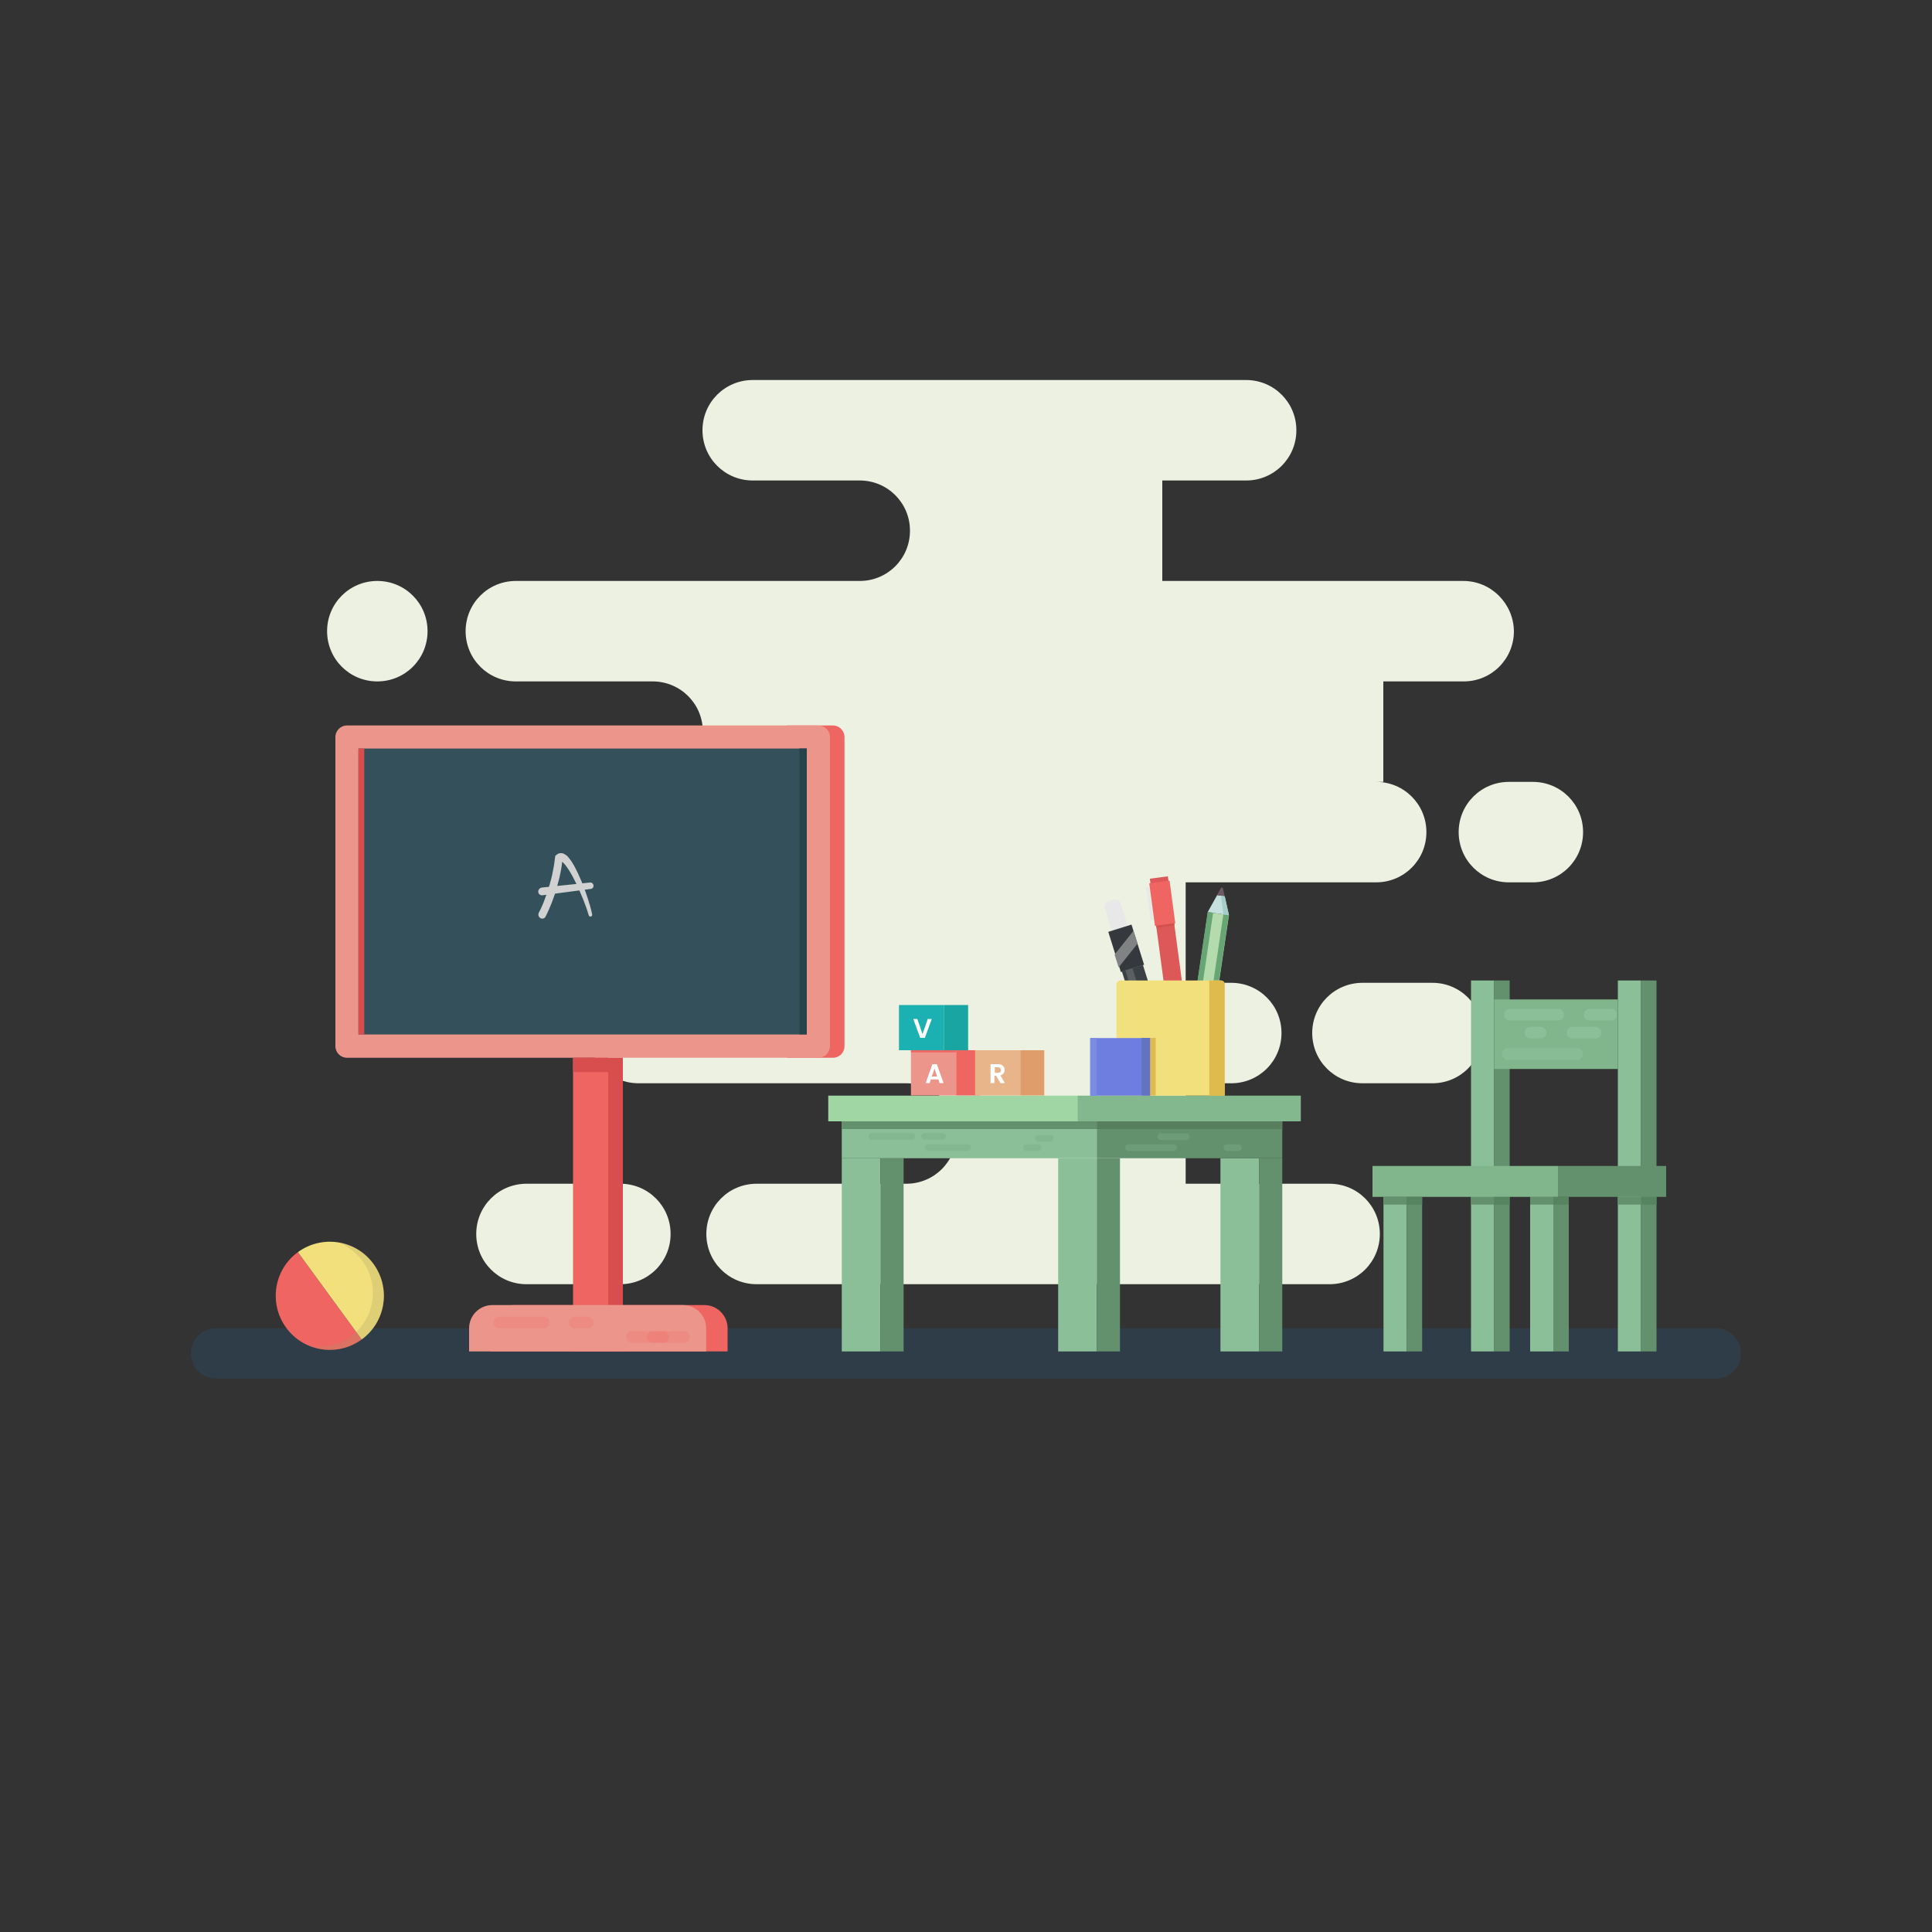 <?xml version="1.0" encoding="utf-8"?>
<!-- Generator: Adobe Illustrator 23.1.1, SVG Export Plug-In . SVG Version: 6.00 Build 0)  -->
<svg version="1.1" xmlns="http://www.w3.org/2000/svg" xmlns:xlink="http://www.w3.org/1999/xlink" x="0px" y="0px"
	 viewBox="0 0 1000 1000" style="enable-background:new 0 0 1000 1000;" xml:space="preserve">
<rect x="0" y="0" width="1000" height="1000" fill="#333333" stroke="none"/>
<style type="text/css">
	.st0{opacity:0;fill:#4A6D8B;}
	.st1{fill:#EEF2F4;}
	.st2{fill:#ECF1E2;}
	.st3{opacity:0.5;fill:#825D7E;}
	.st4{fill:#684463;}
	.st5{opacity:0.56;fill:#2D4659;}
	.st6{fill:#8BBF98;}
	.st7{fill:#63916E;}
	.st8{fill:#55845F;}
	.st9{fill:#EF6562;}
	.st10{fill:#EC958B;}
	.st11{fill:#34515B;}
	.st12{fill:#D84E4E;}
	.st13{fill:#284249;}
	.st14{fill:#9FD6A3;}
	.st15{fill:#83B78D;}
	.st16{fill:#81B58C;}
	.st17{fill:#577F5D;}
	.st18{fill:#DD5858;}
	.st19{fill:#E8E8E8;}
	.st20{fill:#D35050;}
	.st21{fill:#35393D;}
	.st22{fill:#808284;}
	.st23{fill:#3B4044;}
	.st24{opacity:0.66;fill:#6D6F70;}
	.st25{fill:#C5E1DF;}
	.st26{fill:#B3DBAD;}
	.st27{fill:#68A575;}
	.st28{fill:#6F5A66;}
	.st29{fill:#A5CECA;}
	.st30{fill:#F2E07C;}
	.st31{fill:#DFBB4D;}
	.st32{fill:#6E7EE0;}
	.st33{fill:#7A8CE2;}
	.st34{fill:#6373C1;}
	.st35{fill:#FFFFFF;}
	.st36{fill:#E8B58B;}
	.st37{fill:#E09D6C;}
	.st38{fill:#1BB1B2;}
	.st39{fill:#19A5A1;}
	.st40{opacity:0.25;fill:#A59A63;}
	.st41{fill:#D1D1D1;}
	.st42{opacity:0.74;fill:#8BBF98;}
	.st43{opacity:0.23;fill:#EF6562;}
	.st44{opacity:0.18;fill:#63916E;}
	.st45{opacity:0.26;fill:#8BBF98;}
</style>
<g id="Layer_1">
	<rect id="XMLID_9_" class="st0" width="1000" height="1000"/>
	<path id="XMLID_192_" class="st2" d="M757.4,300.7H601.6v-52H645c14.4,0,26-11.6,26-26v0c0-14.4-11.6-26-26-26H389.6
		c-14.4,0-26,11.6-26,26v0c0,14.4,11.6,26,26,26h55.4c14.4,0,26,11.6,26,26v0c0,14.4-11.6,26-26,26h-178c-14.4,0-26,11.6-26,26v0
		c0,14.4,11.6,26,26,26h70.8c14.4,0,26,11.6,26,26v0c0,14.4-11.6,26-26,26h-29.9c-14.4,0-26,11.6-26,26v0c0,14.4,11.6,26,26,26h98.6
		v52h-76c-14.4,0-26,11.6-26,26l0,0c0,14.4,11.6,26,26,26h138.6c14.4,0,26,11.6,26,26v0c0,14.4-11.6,26-26,26h-77.5
		c-14.4,0-26,11.6-26,26v0c0,14.4,11.6,26,26,26h296.6c14.4,0,26-11.6,26-26v0c0-14.4-11.6-26-26-26h-74.5v-52h23.6
		c14.4,0,26-11.6,26-26v0c0-14.4-11.6-26-26-26h-23.6v-52h98.6c14.4,0,26-11.6,26-26v0c0-14.4-11.6-26-26-26h3.7v-52h41.6
		c14.4,0,26-11.6,26-26v0C783.4,312.4,771.8,300.7,757.4,300.7z"/>
	<path id="XMLID_226_" class="st3" d="M265.8,506.3h-27.2c-14.4,0-26-11.6-26-26v0c0-14.4,11.6-26,26-26h27.2c14.4,0,26,11.6,26,26
		v0C291.8,494.6,280.2,506.3,265.8,506.3z"/>
	<path id="XMLID_190_" class="st0" d="M515.8,404.7h-52.7c-14.4,0-26-11.6-26-26v0c0-14.4,11.6-26,26-26h52.7c14.4,0,26,11.6,26,26
		v0C541.8,393.1,530.2,404.7,515.8,404.7z"/>
	<path id="XMLID_189_" class="st0" d="M747.9,404.7H636.2c-14.4,0-26-11.6-26-26v0c0-14.4,11.6-26,26-26h111.7c14.4,0,26,11.6,26,26
		v0C773.9,393.1,762.3,404.7,747.9,404.7z"/>
	<path id="XMLID_188_" class="st0" d="M653.2,508.7H541.5c-14.4,0-26-11.6-26-26v0c0-14.4,11.6-26,26-26h111.7c14.4,0,26,11.6,26,26
		v0C679.2,497.1,667.6,508.7,653.2,508.7z"/>
	<path id="XMLID_82_" class="st4" d="M384.2,451.7H272.5c-14.4,0-26-11.6-26-26v0c0-14.4,11.6-26,26-26h111.7c14.4,0,26,11.6,26,26
		v0C410.2,440.1,398.6,451.7,384.2,451.7z"/>
	<path id="XMLID_66_" class="st0" d="M713.6,300.7H601.8c-14.4,0-26-11.6-26-26v0c0-14.4,11.6-26,26-26h111.7c14.4,0,26,11.6,26,26
		v0C739.6,289.1,727.9,300.7,713.6,300.7z"/>
	<path id="XMLID_224_" class="st0" d="M719.4,612.7H607.7c-14.4,0-26-11.6-26-26v0c0-14.4,11.6-26,26-26h111.7c14.4,0,26,11.6,26,26
		v0C745.4,601.1,733.8,612.7,719.4,612.7z"/>
	<path id="XMLID_225_" class="st2" d="M705.2,560.7h36.2c14.4,0,26-11.6,26-26v0c0-14.4-11.6-26-26-26h-36.2c-14.4,0-26,11.6-26,26
		v0C679.2,549.1,690.8,560.7,705.2,560.7z"/>
	<path id="XMLID_4_" class="st2" d="M793.4,456.7H781c-14.4,0-26-11.6-26-26v0c0-14.4,11.6-26,26-26h12.4c14.4,0,26,11.6,26,26v0
		C819.4,445.1,807.8,456.7,793.4,456.7z"/>
	<path id="XMLID_249_" class="st2" d="M272.5,664.7h48.6c14.4,0,26-11.6,26-26v0c0-14.4-11.6-26-26-26h-48.6c-14.4,0-26,11.6-26,26
		v0C246.5,653.1,258.1,664.7,272.5,664.7z"/>
	<path id="XMLID_220_" class="st2" d="M195.3,352.7L195.3,352.7c14.4,0,26-11.6,26-26v0c0-14.4-11.6-26-26-26h0
		c-14.4,0-26,11.6-26,26v0C169.3,341.1,180.9,352.7,195.3,352.7z"/>
	<path id="XMLID_35_" class="st5" d="M888.2,713.5H111.8c-7.2,0-13-5.8-13-13v0c0-7.2,5.8-13,13-13h776.3c7.2,0,13,5.8,13,13v0
		C901.2,707.7,895.3,713.5,888.2,713.5z"/>
	<rect id="XMLID_1_" x="435.7" y="599.5" class="st6" width="20" height="100"/>
	<rect id="XMLID_17_" x="455.7" y="599.5" class="st7" width="12" height="100"/>
	<rect id="XMLID_21_" x="547.7" y="599.5" class="st6" width="20" height="100"/>
	<rect id="XMLID_16_" x="567.7" y="599.5" class="st7" width="12" height="100"/>
	<rect id="XMLID_26_" x="631.7" y="599.5" class="st6" width="20" height="100"/>
	<rect id="XMLID_19_" x="651.7" y="599.5" class="st7" width="12" height="100"/>
	<rect id="XMLID_87_" x="716.1" y="619.5" class="st6" width="12" height="80"/>
	<rect id="XMLID_84_" x="728.1" y="619.5" class="st7" width="8" height="80"/>
	<rect id="XMLID_34_" x="792" y="619.5" class="st6" width="12" height="80"/>
	<rect id="XMLID_31_" x="804" y="619.5" class="st7" width="8" height="80"/>
	<rect id="XMLID_20_" x="804" y="619.5" class="st8" width="8" height="4"/>
	<rect id="XMLID_50_" x="792" y="619.5" class="st7" width="12" height="4"/>
	<rect id="XMLID_94_" x="761.4" y="507.5" class="st6" width="12" height="192"/>
	<rect id="XMLID_91_" x="773.4" y="507.5" class="st7" width="8" height="192"/>
	<rect id="XMLID_88_" x="837.4" y="507.5" class="st6" width="12" height="192"/>
	<rect id="XMLID_30_" x="849.4" y="507.5" class="st7" width="8" height="192"/>
	<path id="XMLID_5_" class="st9" d="M431.1,547.5h-23.6v-172h23.6c3.3,0,6,2.7,6,6v160C437.1,544.8,434.5,547.5,431.1,547.5z"/>
	<path id="XMLID_3_" class="st10" d="M423.6,547.5h-244c-3.3,0-6-2.7-6-6v-160c0-3.3,2.7-6,6-6h244c3.3,0,6,2.7,6,6v160
		C429.6,544.8,426.9,547.5,423.6,547.5z"/>
	
		<rect id="XMLID_14_" x="227.6" y="345.4" transform="matrix(-1.836970e-16 1 -1 -1.836970e-16 762.939 159.838)" class="st11" width="148" height="232"/>
	
		<rect id="XMLID_12_" x="113.1" y="459.9" transform="matrix(-1.836970e-16 1 -1 -1.836970e-16 648.439 274.337)" class="st12" width="148" height="3"/>
	<rect id="XMLID_18_" x="413.8" y="387.4" class="st13" width="3.8" height="148"/>
	<rect id="XMLID_7_" x="304.2" y="547.5" class="st12" width="18.2" height="152"/>
	<rect id="XMLID_6_" x="296.6" y="547.5" class="st9" width="18.2" height="152"/>
	<rect id="XMLID_24_" x="296.6" y="547.5" class="st12" width="18.2" height="7.4"/>
	<path id="XMLID_10_" class="st9" d="M376.6,699.5H253.9v-12c0-6.6,5.4-12,12-12h98.7c6.6,0,12,5.4,12,12V699.5z"/>
	<path id="XMLID_8_" class="st10" d="M365.5,699.5H242.8v-12c0-6.6,5.4-12,12-12h98.7c6.6,0,12,5.4,12,12V699.5z"/>
	<rect id="XMLID_11_" x="435.7" y="580.4" class="st6" width="132" height="19.1"/>
	<rect id="XMLID_48_" x="567.7" y="580.4" class="st7" width="96" height="19.1"/>
	<rect id="XMLID_13_" x="428.7" y="567.1" class="st14" width="129" height="13.3"/>
	<rect id="XMLID_54_" x="435.7" y="580.4" class="st7" width="132" height="4"/>
	<rect id="XMLID_56_" x="557.7" y="567.1" class="st15" width="115.6" height="13.3"/>
	<rect id="XMLID_25_" x="710.4" y="603.5" class="st16" width="96" height="16"/>
	<rect id="XMLID_97_" x="806.4" y="603.5" class="st7" width="56" height="16"/>
	<rect id="XMLID_29_" x="773.4" y="517.3" class="st16" width="64" height="36"/>
	<rect id="XMLID_32_" x="849.4" y="619.5" class="st8" width="8" height="4"/>
	<rect id="XMLID_51_" x="837.4" y="619.5" class="st7" width="12" height="4"/>
	<rect id="XMLID_53_" x="761.4" y="619.5" class="st7" width="12" height="4"/>
	<rect id="XMLID_116_" x="716.1" y="619.5" class="st7" width="12" height="4"/>
	<rect id="XMLID_120_" x="728.1" y="619.5" class="st8" width="8" height="4"/>
	<rect id="XMLID_110_" x="773.4" y="619.5" class="st8" width="8" height="4"/>
	<rect id="XMLID_114_" x="567.7" y="580.4" class="st17" width="96" height="4"/>
	<g id="XMLID_44_">
		
			<rect id="XMLID_70_" x="601" y="453.6" transform="matrix(0.991 -0.133 0.133 0.991 -60.759 85.234)" class="st18" width="9.4" height="84.8"/>
		
			<rect id="XMLID_72_" x="596.5" y="456.2" transform="matrix(0.991 -0.133 0.133 0.991 -56.957 84.461)" class="st9" width="10.6" height="22.3"/>
		
			<rect id="XMLID_123_" x="593.4" y="459" transform="matrix(0.991 -0.133 0.133 0.991 -56.017 83.406)" class="st19" width="2" height="1.4"/>
		<path id="XMLID_126_" class="st19" d="M596.2,476.3l-0.6,0.1l-2.1-15.7l1.4-0.2l2,14.9C597,475.7,596.7,476.2,596.2,476.3z"/>
		
			<rect id="XMLID_125_" x="598.7" y="478.3" transform="matrix(0.991 -0.133 0.133 0.991 -58.488 84.772)" class="st20" width="9.4" height="1.1"/>
	</g>
	<g id="XMLID_76_">
		<path id="XMLID_60_" class="st19" d="M583.7,479.6l-8.1,2.5l-3.7-11.9c-0.5-1.6,0.4-3.3,2-3.8l2.4-0.7c1.6-0.5,3.3,0.4,3.8,2
			L583.7,479.6z"/>
		
			<rect id="XMLID_69_" x="576.6" y="480.4" transform="matrix(0.954 -0.299 0.299 0.954 -120.076 196.424)" class="st21" width="12.6" height="21.8"/>
		<polygon id="XMLID_129_" class="st22" points="579,500.7 588.8,488.4 586.7,481.8 576.9,494.1 		"/>
		
			<rect id="XMLID_62_" x="587" y="500.6" transform="matrix(0.954 -0.299 0.299 0.954 -128.984 200.78)" class="st23" width="11.4" height="43.9"/>
		
			<rect id="XMLID_74_" x="589" y="501.2" transform="matrix(0.954 -0.299 0.299 0.954 -129.236 200.266)" class="st24" width="3.8" height="43.9"/>
	</g>
	<g id="XMLID_134_">
		<polygon id="XMLID_169_" class="st25" points="633.9,463.9 630,463.3 625.1,472.1 636.1,473.7 		"/>
		<path id="XMLID_166_" class="st26" d="M621.4,545.3l-2.9-0.4c-2.2-0.3-3.7-2.4-3.4-4.6l10.1-68.2l10.9,1.6L626,541.9
			C625.7,544.1,623.6,545.7,621.4,545.3z"/>
		<path id="XMLID_163_" class="st27" d="M617.3,544.7l-0.8-0.1c-1.1-0.2-1.9-1.2-1.8-2.4l10.4-70.2l2.8,0.4L617.3,544.7z"/>
		<path id="XMLID_156_" class="st27" d="M623.3,545.6l-0.8-0.1l10.7-72.2l2.8,0.4l-10.4,70.2C625.5,545,624.5,545.8,623.3,545.6z"/>
		<path id="XMLID_146_" class="st28" d="M633.9,463.9l-0.9-4c-0.1-0.6-0.8-0.7-1.1-0.2l-2,3.6L633.9,463.9z"/>
		<polygon id="XMLID_141_" class="st29" points="633.9,463.9 632,463.6 633.2,473.3 636.1,473.7 		"/>
	</g>
	<path id="XMLID_22_" class="st30" d="M633.9,567.1h-56v-57.6c0-1.1,0.9-2,2-2h52c1.1,0,2,0.9,2,2V567.1z"/>
	<path id="XMLID_150_" class="st31" d="M625.9,507.5v59.6h8v-57.6c0-1.1-0.9-2-2-2H625.9z"/>
	<rect id="XMLID_144_" x="564.3" y="537.3" class="st32" width="31.1" height="29.8"/>
	<rect id="XMLID_140_" x="564.3" y="537.3" class="st33" width="3.4" height="29.8"/>
	
		<rect id="XMLID_147_" x="590.9" y="537.3" transform="matrix(-1 -1.224647e-16 1.224647e-16 -1 1186.255 1104.322)" class="st34" width="4.5" height="29.8"/>
	
		<rect id="XMLID_155_" x="595.4" y="537.3" transform="matrix(-1 -1.224647e-16 1.224647e-16 -1 1193.582 1104.322)" class="st31" width="2.8" height="29.8"/>
	<rect id="XMLID_142_" x="471.5" y="543.6" class="st10" width="23.4" height="23.4"/>
	<rect id="XMLID_154_" x="471.5" y="543.6" class="st9" width="23.4" height="1.1"/>
	<rect id="XMLID_152_" x="494.9" y="543.6" class="st9" width="12.4" height="23.4"/>
	<g id="XMLID_148_">
		<path class="st35" d="M485.7,558.7h-3.9l-0.6,1.9h-2.1l3.5-9.8h2.3l3.5,9.8h-2.1L485.7,558.7z M483.7,553.1l-1.4,4.1h2.8
			L483.7,553.1z"/>
	</g>
	<rect id="XMLID_186_" x="504.7" y="543.6" class="st36" width="23.4" height="23.4"/>
	<rect id="XMLID_158_" x="528.1" y="543.6" class="st37" width="12.4" height="23.4"/>
	<g id="XMLID_157_">
		<path class="st35" d="M516.5,550.8c2.4,0,3.5,1.4,3.5,3c0,1.2-0.7,2.4-2.2,2.8l2.3,4h-2.3l-2.2-3.8h-0.9v3.8h-2v-9.8H516.5z
			 M516.5,552.4h-1.6v2.9h1.6c1.1,0,1.6-0.6,1.6-1.5C518,553,517.5,552.4,516.5,552.4z"/>
	</g>
	<rect id="XMLID_193_" x="465.3" y="520.2" class="st38" width="23.4" height="23.4"/>
	<rect id="XMLID_181_" x="488.7" y="520.2" class="st39" width="12.4" height="23.4"/>
	<g id="XMLID_159_">
		<path class="st35" d="M480.2,527.4h2.1l-3.6,9.8h-2.4l-3.6-9.8h2.1l2.7,7.8L480.2,527.4z"/>
	</g>
	<path id="XMLID_47_" class="st9" d="M187.2,693.3c-12.5,9.1-30,6.4-39.1-6.1c-9.1-12.5-6.4-30,6.1-39.1L187.2,693.3z"/>
	<path id="XMLID_33_" class="st30" d="M154.2,648.1c12.5-9.1,30-6.4,39.1,6.1c9.1,12.5,6.4,30-6.1,39.1L154.2,648.1z"/>
	<path id="XMLID_81_" class="st40" d="M174.9,643c10.6,4,18.1,14.2,18.1,26.2c0,15.5-12.5,28-28,28c-1.4,0-2.8-0.1-4.2-0.3
		c3.1,1.2,6.4,1.8,9.9,1.8c15.5,0,28-12.5,28-28C198.7,656.6,188.4,645,174.9,643z"/>
	<g id="XMLID_64_">
		<path id="XMLID_281_" class="st41" d="M278.9,472.4c0.6-1.1,1.1-2.2,1.6-3.3c0.5-1.1,1-2.3,1.4-3.5c0.9-2.3,1.7-4.7,2.4-7.1
			c0.2-0.6,0.4-1.2,0.5-1.8l0.5-1.8c0.3-1.2,0.6-2.4,0.8-3.7c0.3-1.2,0.5-2.5,0.7-3.7c0.2-1.2,0.3-2.5,0.5-3.7l0.1-0.8l0.5-0.4l0,0
			c0.5-0.5,1.3-1,2.2-1c0.9-0.1,1.6,0.2,2.1,0.5c1,0.6,1.7,1.2,2.2,1.9c1.1,1.3,1.9,2.6,2.7,4c1.5,2.7,2.7,5.4,3.9,8.2
			c1.1,2.8,2.2,5.6,3.1,8.4c0.9,2.8,1.8,5.7,2.4,8.7c0.1,0.5-0.2,1-0.7,1.1c-0.5,0.1-1-0.2-1.1-0.7l0,0c-0.8-2.8-1.8-5.5-2.9-8.3
			c-1.1-2.7-2.3-5.4-3.5-8c-1.3-2.6-2.6-5.2-4.2-7.6c-0.8-1.2-1.6-2.3-2.5-3.2c-0.4-0.4-0.9-0.8-1.2-0.9c-0.1-0.1-0.2,0,0,0
			c0.1,0,0.3-0.1,0.2-0.1l0,0l0.6-1.2c-0.2,1.3-0.3,2.6-0.5,3.9c-0.2,1.3-0.4,2.6-0.7,3.9c-0.2,1.3-0.6,2.6-0.9,3.8l-0.5,1.9
			c-0.2,0.6-0.3,1.3-0.5,1.9c-0.7,2.5-1.6,5-2.5,7.4c-0.5,1.2-1,2.4-1.5,3.6c-0.5,1.2-1.1,2.4-1.7,3.6c-0.5,1-1.7,1.4-2.7,0.8
			S278.4,473.4,278.9,472.4L278.9,472.4L278.9,472.4z"/>
	</g>
	<g id="XMLID_68_">
		<path id="XMLID_277_" class="st41" d="M280.4,459.4l25-2.6c0.9-0.1,1.7,0.6,1.8,1.5c0.1,0.9-0.5,1.7-1.4,1.8l-25,3.3
			c-1.1,0.1-2.1-0.6-2.2-1.7S279.3,459.6,280.4,459.4C280.4,459.4,280.4,459.4,280.4,459.4z"/>
	</g>
	<path id="XMLID_230_" class="st6" d="M833.8,528.2h-11c-1.7,0-3-1.3-3-3l0,0c0-1.7,1.3-3,3-3h11c1.7,0,3,1.3,3,3l0,0
		C836.8,526.8,835.5,528.2,833.8,528.2z"/>
	<path id="XMLID_229_" class="st6" d="M825.9,537.5h-12c-1.7,0-3-1.3-3-3l0,0c0-1.7,1.3-3,3-3h12c1.7,0,3,1.3,3,3l0,0
		C828.9,536.1,827.6,537.5,825.9,537.5z"/>
	<path id="XMLID_228_" class="st42" d="M816.4,548.5h-36c-1.7,0-3-1.3-3-3l0,0c0-1.7,1.3-3,3-3h36c1.7,0,3,1.3,3,3l0,0
		C819.4,547.2,818.1,548.5,816.4,548.5z"/>
	<path id="XMLID_231_" class="st43" d="M281.5,687.5h-23c-1.7,0-3-1.3-3-3v0c0-1.7,1.3-3,3-3h23c1.7,0,3,1.3,3,3v0
		C284.5,686.1,283.2,687.5,281.5,687.5z"/>
	<path id="XMLID_232_" class="st43" d="M304.2,687.5h-6.7c-1.7,0-3-1.3-3-3v0c0-1.7,1.3-3,3-3h6.7c1.7,0,3,1.3,3,3v0
		C307.2,686.1,305.9,687.5,304.2,687.5z"/>
	<path id="XMLID_234_" class="st43" d="M354,695h-26.8c-1.7,0-3-1.3-3-3l0,0c0-1.7,1.3-3,3-3H354c1.7,0,3,1.3,3,3l0,0
		C357,693.6,355.7,695,354,695z"/>
	<path id="XMLID_28_" class="st43" d="M343.2,695H338c-1.7,0-3-1.3-3-3l0,0c0-1.7,1.3-3,3-3h5.2c1.7,0,3,1.3,3,3l0,0
		C346.2,693.6,344.9,695,343.2,695z"/>
	<path id="XMLID_227_" class="st6" d="M797.4,537.5h-5.2c-1.7,0-3-1.3-3-3l0,0c0-1.7,1.3-3,3-3h5.2c1.7,0,3,1.3,3,3l0,0
		C800.4,536.1,799.1,537.5,797.4,537.5z"/>
	<path id="XMLID_218_" class="st6" d="M806.5,528.2h-25c-1.7,0-3-1.3-3-3l0,0c0-1.7,1.3-3,3-3h25c1.7,0,3,1.3,3,3l0,0
		C809.5,526.8,808.2,528.2,806.5,528.2z"/>
	<path id="XMLID_248_" class="st44" d="M472.1,589.9h-20.8c-0.9,0-1.7-0.7-1.7-1.7l0,0c0-0.9,0.7-1.7,1.7-1.7h20.8
		c0.9,0,1.7,0.7,1.7,1.7l0,0C473.7,589.2,473,589.9,472.1,589.9z"/>
	<path id="XMLID_254_" class="st44" d="M488,589.9h-9.5c-0.9,0-1.7-0.7-1.7-1.7l0,0c0-0.9,0.7-1.7,1.7-1.7h9.5
		c0.9,0,1.7,0.7,1.7,1.7l0,0C489.6,589.2,488.9,589.9,488,589.9z"/>
	<path id="XMLID_255_" class="st44" d="M500.9,595.7h-20.5c-0.9,0-1.7-0.7-1.7-1.7l0,0c0-0.9,0.7-1.7,1.7-1.7h20.5
		c0.9,0,1.7,0.7,1.7,1.7l0,0C502.5,594.9,501.8,595.7,500.9,595.7z"/>
	<path id="XMLID_268_" class="st44" d="M537.4,595.7h-6.1c-0.9,0-1.7-0.7-1.7-1.7l0,0c0-0.9,0.7-1.7,1.7-1.7h6.1
		c0.9,0,1.7,0.7,1.7,1.7l0,0C539,594.9,538.3,595.7,537.4,595.7z"/>
	<path id="XMLID_256_" class="st44" d="M543.5,590.9h-6.1c-0.9,0-1.7-0.7-1.7-1.7l0,0c0-0.9,0.7-1.7,1.7-1.7h6.1
		c0.9,0,1.7,0.7,1.7,1.7l0,0C545.2,590.1,544.5,590.9,543.5,590.9z"/>
	<path id="XMLID_282_" class="st45" d="M607.6,595.7h-23.5c-0.9,0-1.7-0.7-1.7-1.7l0,0c0-0.9,0.7-1.7,1.7-1.7h23.5
		c0.9,0,1.7,0.7,1.7,1.7l0,0C609.2,594.9,608.5,595.7,607.6,595.7z"/>
	<path id="XMLID_279_" class="st45" d="M641.1,595.7H635c-0.9,0-1.7-0.7-1.7-1.7l0,0c0-0.9,0.7-1.7,1.7-1.7h6.1
		c0.9,0,1.7,0.7,1.7,1.7l0,0C642.7,594.9,642,595.7,641.1,595.7z"/>
	<path id="XMLID_271_" class="st45" d="M614,590h-13.2c-0.9,0-1.7-0.7-1.7-1.7l0,0c0-0.9,0.7-1.7,1.7-1.7H614c0.9,0,1.7,0.7,1.7,1.7
		l0,0C615.7,589.3,615,590,614,590z"/>
</g>
<g id="Layer_2">
</g>
</svg>
